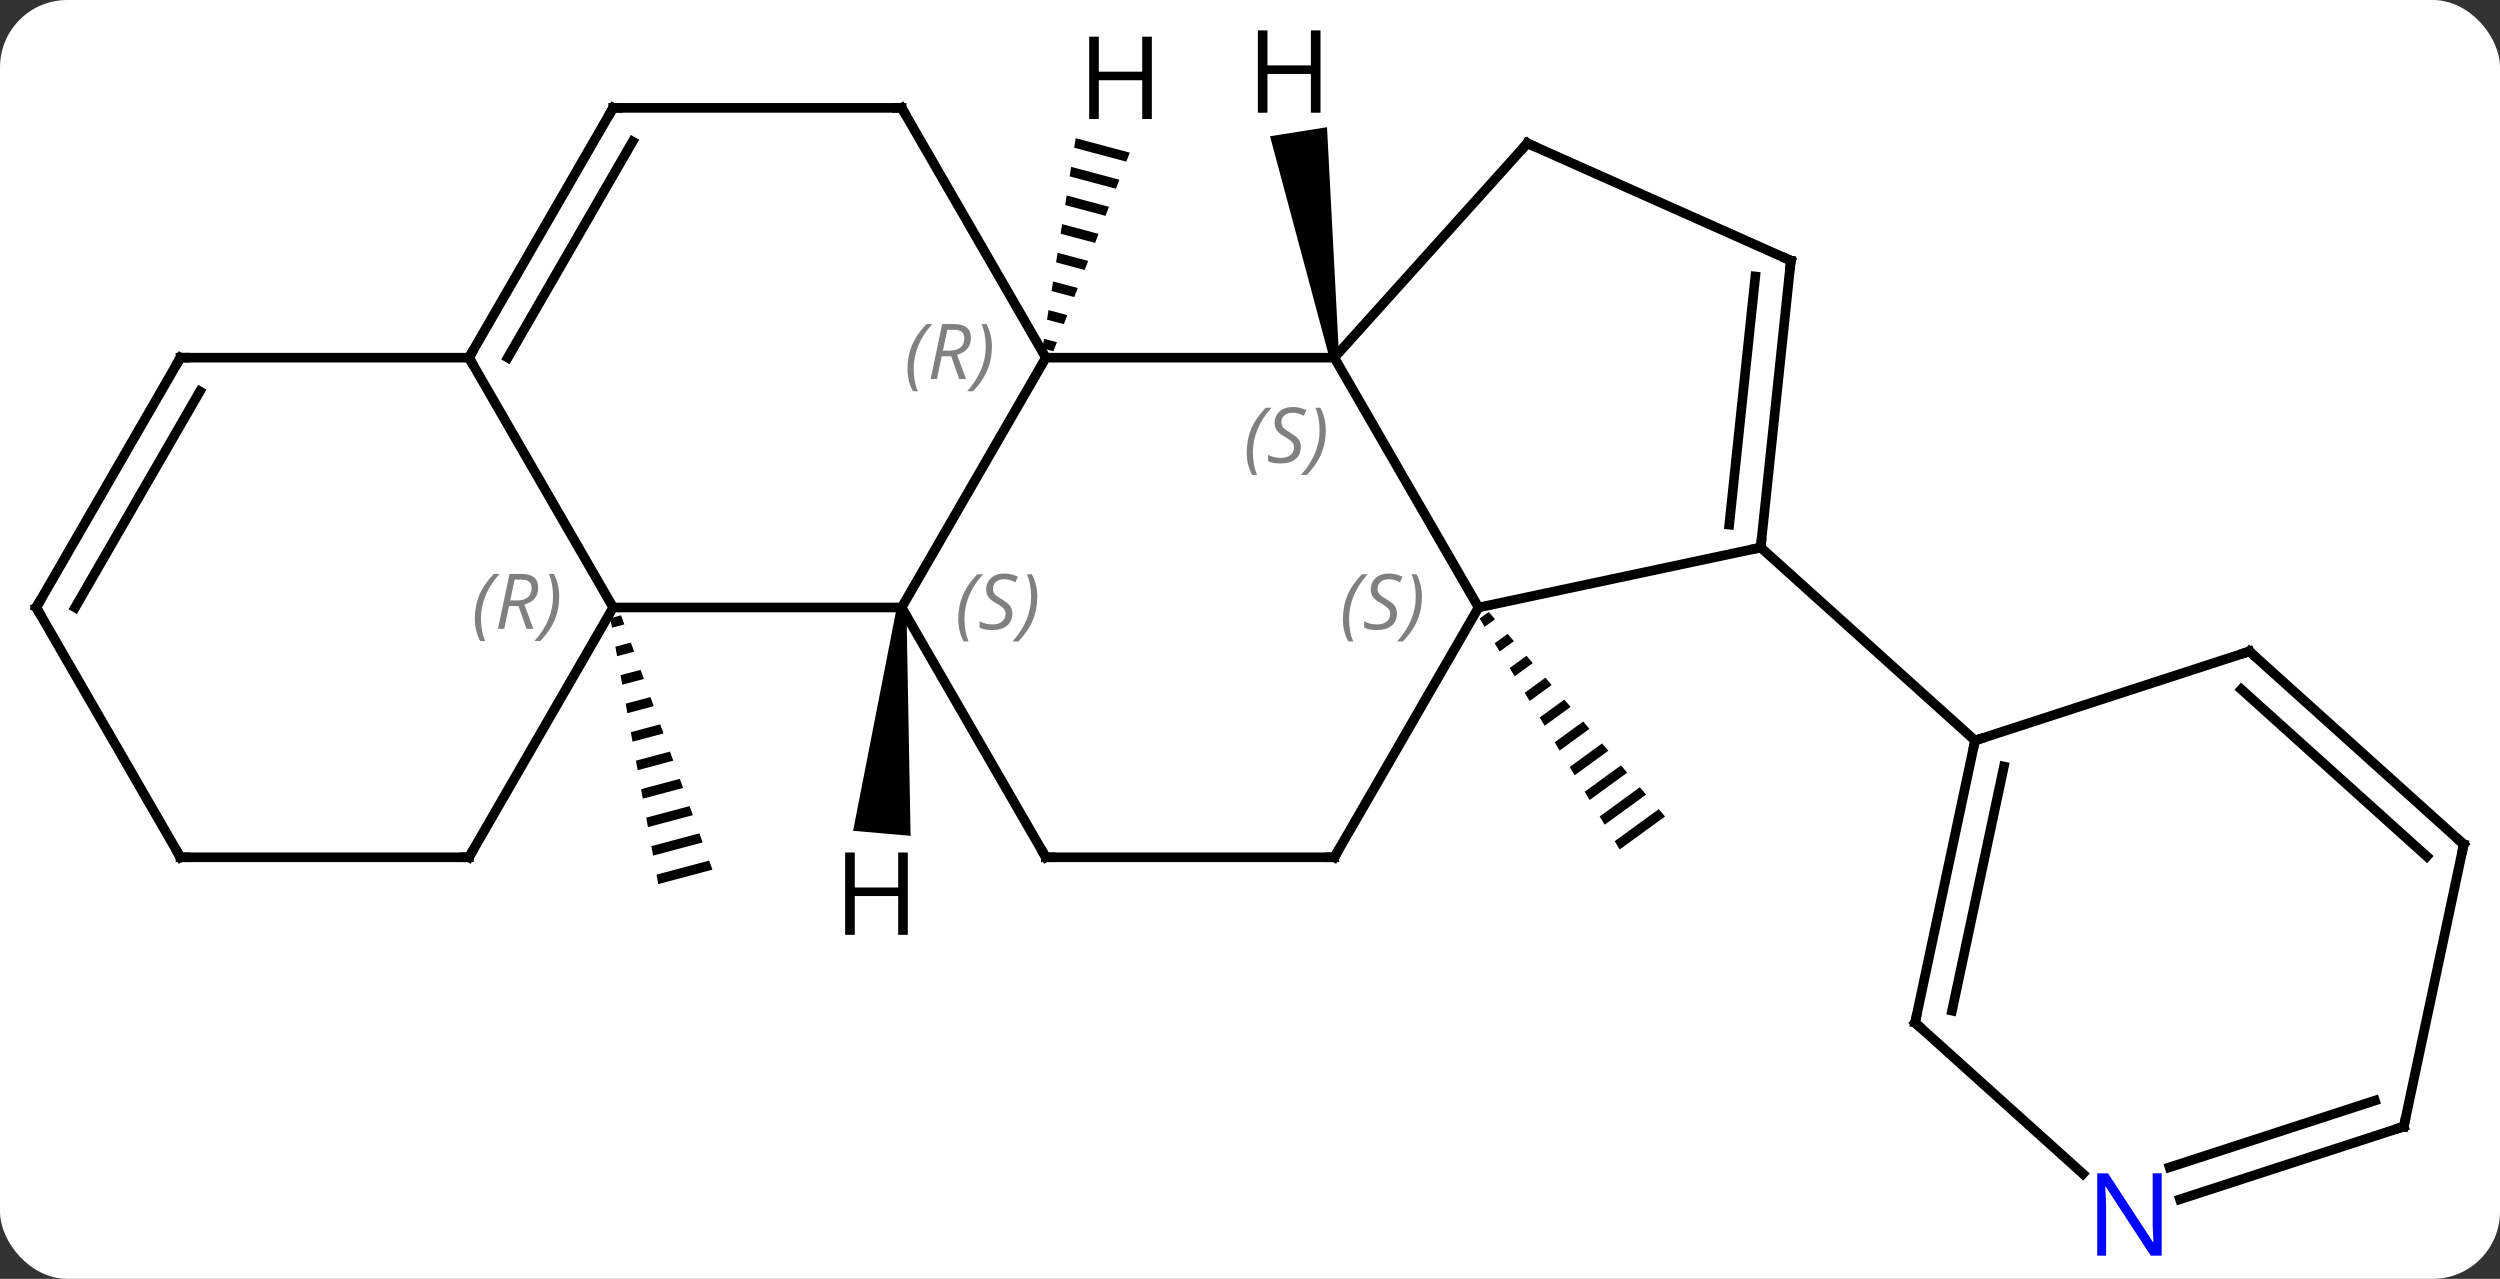 <svg width="260" viewBox="0 0 260 133" style="fill-opacity:1; color-rendering:auto; color-interpolation:auto; text-rendering:auto; stroke:black; stroke-linecap:square; stroke-miterlimit:10; shape-rendering:auto; stroke-opacity:1; fill:black; stroke-dasharray:none; font-weight:normal; stroke-width:1; font-family:'Open Sans'; font-style:normal; stroke-linejoin:miter; font-size:12; stroke-dashoffset:0; image-rendering:auto;" height="133" class="cas-substance-image" xmlns:xlink="http://www.w3.org/1999/xlink" xmlns="http://www.w3.org/2000/svg"><rect x="0" y="0" width="260" height="133" fill="#333333" stroke="none"/><svg class="cas-substance-single-component"><rect y="0" x="0" width="260" stroke="none" ry="7" rx="7" height="133" fill="white" class="cas-substance-group"/><svg y="0" x="0" width="260" viewBox="0 0 260 133" style="fill:black;" height="133" class="cas-substance-single-component-image"><svg><g><g transform="translate(130,67)" style="text-rendering:geometricPrecision; color-rendering:optimizeQuality; color-interpolation:linearRGB; stroke-linecap:butt; image-rendering:optimizeQuality;"><path style="stroke:none;" d="M24.828 -3.357 L23.884 -2.671 L24.404 -1.813 L25.482 -2.598 L24.828 -3.357 ZM26.792 -1.078 L25.445 -0.098 L25.965 0.76 L27.447 -0.319 L26.792 -1.078 ZM28.756 1.201 L27.005 2.475 L27.525 3.333 L29.411 1.96 L28.756 1.201 ZM30.721 3.48 L28.565 5.048 L29.085 5.906 L29.085 5.906 L31.375 4.239 L30.721 3.48 ZM32.685 5.759 L30.125 7.621 L30.645 8.479 L33.34 6.518 L33.34 6.518 L32.685 5.759 ZM34.65 8.038 L31.686 10.194 L31.686 10.194 L32.206 11.052 L32.206 11.052 L35.304 8.797 L34.65 8.038 ZM36.614 10.317 L33.246 12.767 L33.766 13.625 L33.766 13.625 L37.269 11.076 L36.614 10.317 ZM38.578 12.596 L34.806 15.34 L34.806 15.34 L35.326 16.198 L39.233 13.355 L38.578 12.596 ZM40.543 14.875 L36.366 17.913 L36.366 17.913 L36.886 18.77 L36.886 18.77 L41.198 15.634 L40.543 14.875 ZM42.507 17.154 L37.927 20.486 L38.447 21.343 L43.162 17.913 L43.162 17.913 L42.507 17.154 Z"/><path style="stroke:none;" d="M-65.409 -3.007 L-66.536 -2.706 L-66.357 -1.718 L-65.069 -2.062 L-65.409 -3.007 ZM-64.39 -0.173 L-66.001 0.257 L-65.822 1.245 L-64.051 0.772 L-64.39 -0.173 ZM-63.372 2.662 L-65.466 3.22 L-65.287 4.208 L-63.033 3.606 L-63.372 2.662 ZM-62.354 5.496 L-64.931 6.183 L-64.752 7.171 L-62.014 6.44 L-62.014 6.44 L-62.354 5.496 ZM-61.336 8.33 L-64.396 9.146 L-64.217 10.134 L-60.996 9.274 L-60.996 9.274 L-61.336 8.33 ZM-60.317 11.164 L-63.861 12.109 L-63.861 12.109 L-63.682 13.097 L-63.682 13.097 L-59.978 12.108 L-59.978 12.108 L-60.317 11.164 ZM-59.299 13.998 L-63.326 15.072 L-63.147 16.06 L-63.147 16.06 L-58.959 14.943 L-59.299 13.998 ZM-58.281 16.832 L-62.791 18.035 L-62.612 19.023 L-62.612 19.023 L-57.941 17.777 L-57.941 17.777 L-58.281 16.832 ZM-57.262 19.666 L-62.255 20.998 L-62.255 20.998 L-62.077 21.986 L-56.923 20.611 L-56.923 20.611 L-57.262 19.666 ZM-56.244 22.5 L-61.721 23.962 L-61.542 24.949 L-61.542 24.949 L-55.905 23.445 L-56.244 22.5 Z"/><line y2="-29.802" y1="-3.822" x2="8.769" x1="23.769" style="fill:none;"/><line y2="-10.059" y1="-3.822" x2="53.112" x1="23.769" style="fill:none;"/><line y2="22.158" y1="-3.822" x2="8.769" x1="23.769" style="fill:none;"/><line y2="-29.802" y1="-29.802" x2="-21.231" x1="8.769" style="fill:none;"/><line y2="-52.098" y1="-29.802" x2="28.842" x1="8.769" style="fill:none;"/><line y2="-39.894" y1="-10.059" x2="56.247" x1="53.112" style="fill:none;"/><line y2="-38.25" y1="-12.434" x2="52.555" x1="49.842" style="fill:none;"/><line y2="10.014" y1="-10.059" x2="75.405" x1="53.112" style="fill:none;"/><line y2="22.158" y1="22.158" x2="-21.231" x1="8.769" style="fill:none;"/><line y2="-3.822" y1="-29.802" x2="-36.231" x1="-21.231" style="fill:none;"/><line y2="-55.782" y1="-29.802" x2="-36.231" x1="-21.231" style="fill:none;"/><line y2="-39.894" y1="-52.098" x2="56.247" x1="28.842" style="fill:none;"/><line y2="-3.822" y1="22.158" x2="-36.231" x1="-21.231" style="fill:none;"/><line y2="-3.822" y1="-3.822" x2="-66.231" x1="-36.231" style="fill:none;"/><line y2="-55.782" y1="-55.782" x2="-66.231" x1="-36.231" style="fill:none;"/><line y2="-29.802" y1="-3.822" x2="-81.231" x1="-66.231" style="fill:none;"/><line y2="22.158" y1="-3.822" x2="-81.231" x1="-66.231" style="fill:none;"/><line y2="-29.802" y1="-55.782" x2="-81.231" x1="-66.231" style="fill:none;"/><line y2="-29.802" y1="-52.282" x2="-77.19" x1="-64.21" style="fill:none;"/><line y2="-29.802" y1="-29.802" x2="-111.231" x1="-81.231" style="fill:none;"/><line y2="22.158" y1="22.158" x2="-111.231" x1="-81.231" style="fill:none;"/><line y2="-3.822" y1="-29.802" x2="-126.231" x1="-111.231" style="fill:none;"/><line y2="-3.822" y1="-26.302" x2="-122.189" x1="-109.21" style="fill:none;"/><line y2="-3.822" y1="22.158" x2="-126.231" x1="-111.231" style="fill:none;"/><line y2="0.744" y1="10.014" x2="103.938" x1="75.405" style="fill:none;"/><line y2="39.36" y1="10.014" x2="69.168" x1="75.405" style="fill:none;"/><line y2="38.111" y1="12.718" x2="73.012" x1="78.408" style="fill:none;"/><line y2="20.817" y1="0.744" x2="126.231" x1="103.938" style="fill:none;"/><line y2="22.066" y1="4.697" x2="122.387" x1="103.098" style="fill:none;"/><line y2="55.077" y1="39.36" x2="86.626" x1="69.168" style="fill:none;"/><line y2="50.163" y1="20.817" x2="119.994" x1="126.231" style="fill:none;"/><line y2="50.163" y1="57.726" x2="119.994" x1="96.718" style="fill:none;"/><line y2="47.459" y1="54.397" x2="116.991" x1="95.636" style="fill:none;"/><path style="stroke:none;" d="M9.263 -29.88 L8.275 -29.724 L2.083 -52.832 L8.009 -53.771 Z"/><path style="stroke:none;" d="M-18.129 -52.628 L-18.285 -51.635 L-18.285 -51.635 L-12.864 -50.188 L-12.864 -50.188 L-12.503 -51.127 L-12.503 -51.127 L-18.129 -52.628 ZM-18.599 -49.648 L-18.756 -48.655 L-13.947 -47.371 L-13.947 -47.371 L-13.586 -48.31 L-13.586 -48.31 L-18.599 -49.648 ZM-19.07 -46.668 L-19.227 -45.674 L-19.227 -45.674 L-15.029 -44.554 L-15.029 -44.554 L-14.668 -45.493 L-14.668 -45.493 L-19.07 -46.668 ZM-19.541 -43.688 L-19.698 -42.694 L-19.698 -42.694 L-16.112 -41.737 L-16.112 -41.737 L-15.751 -42.676 L-15.751 -42.676 L-19.541 -43.688 ZM-20.012 -40.707 L-20.169 -39.714 L-20.169 -39.714 L-17.194 -38.92 L-17.194 -38.92 L-16.833 -39.859 L-16.833 -39.859 L-20.012 -40.707 ZM-20.483 -37.727 L-20.639 -36.734 L-20.639 -36.734 L-18.277 -36.103 L-18.277 -36.103 L-17.916 -37.042 L-17.916 -37.042 L-20.483 -37.727 ZM-20.953 -34.747 L-21.11 -33.754 L-21.11 -33.754 L-19.359 -33.286 L-19.359 -33.286 L-18.998 -34.225 L-18.998 -34.225 L-20.953 -34.747 ZM-21.424 -31.767 L-21.581 -30.773 L-21.581 -30.773 L-20.442 -30.469 L-20.442 -30.469 L-20.081 -31.408 L-21.424 -31.767 Z"/><path style="stroke:none;" d="M-36.729 -3.866 L-35.733 -3.778 L-35.298 19.927 L-41.276 19.404 Z"/></g><g transform="translate(130,67)" style="font-size:8.4px; fill:gray; text-rendering:geometricPrecision; image-rendering:optimizeQuality; color-rendering:optimizeQuality; font-family:'Open Sans'; font-style:italic; stroke:gray; color-interpolation:linearRGB;"><path style="stroke:none;" d="M9.661 -2.619 Q9.661 -3.947 10.129 -5.072 Q10.598 -6.197 11.629 -7.275 L12.239 -7.275 Q11.27 -6.213 10.786 -5.041 Q10.301 -3.869 10.301 -2.635 Q10.301 -1.306 10.739 -0.291 L10.223 -0.291 Q9.661 -1.322 9.661 -2.619 ZM15.283 -3.213 Q15.283 -2.385 14.736 -1.931 Q14.189 -1.478 13.189 -1.478 Q12.783 -1.478 12.47 -1.533 Q12.158 -1.588 11.877 -1.728 L11.877 -2.385 Q12.502 -2.056 13.205 -2.056 Q13.83 -2.056 14.205 -2.353 Q14.58 -2.65 14.58 -3.166 Q14.58 -3.478 14.377 -3.705 Q14.174 -3.931 13.611 -4.26 Q13.017 -4.588 12.791 -4.916 Q12.564 -5.244 12.564 -5.697 Q12.564 -6.431 13.08 -6.892 Q13.595 -7.353 14.439 -7.353 Q14.814 -7.353 15.15 -7.275 Q15.486 -7.197 15.861 -7.025 L15.595 -6.431 Q15.345 -6.588 15.025 -6.674 Q14.705 -6.76 14.439 -6.76 Q13.908 -6.76 13.588 -6.486 Q13.267 -6.213 13.267 -5.744 Q13.267 -5.541 13.338 -5.392 Q13.408 -5.244 13.549 -5.111 Q13.689 -4.978 14.111 -4.728 Q14.674 -4.385 14.877 -4.189 Q15.08 -3.994 15.181 -3.76 Q15.283 -3.525 15.283 -3.213 ZM17.878 -4.931 Q17.878 -3.603 17.401 -2.47 Q16.924 -1.338 15.909 -0.291 L15.299 -0.291 Q17.237 -2.447 17.237 -4.931 Q17.237 -6.26 16.799 -7.275 L17.315 -7.275 Q17.878 -6.213 17.878 -4.931 Z"/><path style="stroke:none;" d="M-0.34 -19.939 Q-0.34 -21.267 0.129 -22.392 Q0.598 -23.517 1.629 -24.595 L2.239 -24.595 Q1.27 -23.532 0.785 -22.36 Q0.301 -21.189 0.301 -19.954 Q0.301 -18.626 0.739 -17.61 L0.223 -17.61 Q-0.34 -18.642 -0.34 -19.939 ZM5.283 -20.532 Q5.283 -19.704 4.736 -19.251 Q4.189 -18.798 3.189 -18.798 Q2.783 -18.798 2.471 -18.853 Q2.158 -18.907 1.877 -19.048 L1.877 -19.704 Q2.502 -19.376 3.205 -19.376 Q3.83 -19.376 4.205 -19.673 Q4.58 -19.97 4.58 -20.485 Q4.58 -20.798 4.377 -21.024 Q4.174 -21.251 3.611 -21.579 Q3.018 -21.907 2.791 -22.235 Q2.564 -22.564 2.564 -23.017 Q2.564 -23.751 3.08 -24.212 Q3.596 -24.673 4.439 -24.673 Q4.814 -24.673 5.15 -24.595 Q5.486 -24.517 5.861 -24.345 L5.596 -23.751 Q5.346 -23.907 5.025 -23.993 Q4.705 -24.079 4.439 -24.079 Q3.908 -24.079 3.588 -23.806 Q3.268 -23.532 3.268 -23.064 Q3.268 -22.86 3.338 -22.712 Q3.408 -22.564 3.549 -22.431 Q3.689 -22.298 4.111 -22.048 Q4.674 -21.704 4.877 -21.509 Q5.08 -21.314 5.181 -21.079 Q5.283 -20.845 5.283 -20.532 ZM7.878 -22.251 Q7.878 -20.923 7.401 -19.79 Q6.924 -18.657 5.909 -17.61 L5.299 -17.61 Q7.237 -19.767 7.237 -22.251 Q7.237 -23.579 6.799 -24.595 L7.315 -24.595 Q7.878 -23.532 7.878 -22.251 Z"/></g><g transform="translate(130,67)" style="stroke-linecap:butt; font-size:8.4px; text-rendering:geometricPrecision; image-rendering:optimizeQuality; color-rendering:optimizeQuality; font-family:'Open Sans'; font-style:italic; color-interpolation:linearRGB; stroke-miterlimit:5;"><path style="fill:none;" d="M53.164 -10.556 L53.112 -10.059 L52.623 -9.955"/><path style="fill:none;" d="M9.019 21.725 L8.769 22.158 L8.269 22.158"/><path style="fill:gray; stroke:none;" d="M-35.62 -28.638 Q-35.62 -29.966 -35.151 -31.091 Q-34.682 -32.216 -33.651 -33.294 L-33.041 -33.294 Q-34.01 -32.232 -34.495 -31.06 Q-34.979 -29.888 -34.979 -28.654 Q-34.979 -27.325 -34.541 -26.31 L-35.057 -26.31 Q-35.62 -27.341 -35.62 -28.638 ZM-32.06 -29.95 L-32.56 -27.575 L-33.216 -27.575 L-32.013 -33.294 L-30.763 -33.294 Q-29.028 -33.294 -29.028 -31.857 Q-29.028 -30.497 -30.466 -30.107 L-29.528 -27.575 L-30.247 -27.575 L-31.075 -29.95 L-32.06 -29.95 ZM-31.482 -32.7 Q-31.872 -30.779 -31.935 -30.529 L-31.278 -30.529 Q-30.528 -30.529 -30.122 -30.857 Q-29.716 -31.185 -29.716 -31.81 Q-29.716 -32.279 -29.974 -32.489 Q-30.232 -32.7 -30.825 -32.7 L-31.482 -32.7 ZM-26.842 -30.95 Q-26.842 -29.622 -27.319 -28.489 Q-27.796 -27.357 -28.811 -26.31 L-29.421 -26.31 Q-27.483 -28.466 -27.483 -30.95 Q-27.483 -32.279 -27.921 -33.294 L-27.405 -33.294 Q-26.842 -32.232 -26.842 -30.95 Z"/><path style="fill:none;" d="M28.508 -51.726 L28.842 -52.098 L29.299 -51.895"/><path style="fill:none;" d="M56.195 -39.397 L56.247 -39.894 L55.79 -40.097"/><path style="fill:none;" d="M-20.731 22.158 L-21.231 22.158 L-21.481 21.725"/><path style="fill:gray; stroke:none;" d="M-30.34 -2.619 Q-30.34 -3.947 -29.871 -5.072 Q-29.402 -6.197 -28.371 -7.275 L-27.761 -7.275 Q-28.73 -6.213 -29.215 -5.041 Q-29.699 -3.869 -29.699 -2.635 Q-29.699 -1.306 -29.261 -0.291 L-29.777 -0.291 Q-30.34 -1.322 -30.34 -2.619 ZM-24.717 -3.213 Q-24.717 -2.385 -25.264 -1.931 Q-25.811 -1.478 -26.811 -1.478 Q-27.217 -1.478 -27.529 -1.533 Q-27.842 -1.588 -28.123 -1.728 L-28.123 -2.385 Q-27.498 -2.056 -26.795 -2.056 Q-26.17 -2.056 -25.795 -2.353 Q-25.42 -2.65 -25.42 -3.166 Q-25.42 -3.478 -25.623 -3.705 Q-25.826 -3.931 -26.389 -4.26 Q-26.983 -4.588 -27.209 -4.916 Q-27.436 -5.244 -27.436 -5.697 Q-27.436 -6.431 -26.92 -6.892 Q-26.404 -7.353 -25.561 -7.353 Q-25.186 -7.353 -24.85 -7.275 Q-24.514 -7.197 -24.139 -7.025 L-24.404 -6.431 Q-24.654 -6.588 -24.975 -6.674 Q-25.295 -6.76 -25.561 -6.76 Q-26.092 -6.76 -26.412 -6.486 Q-26.733 -6.213 -26.733 -5.744 Q-26.733 -5.541 -26.662 -5.392 Q-26.592 -5.244 -26.451 -5.111 Q-26.311 -4.978 -25.889 -4.728 Q-25.326 -4.385 -25.123 -4.189 Q-24.92 -3.994 -24.819 -3.76 Q-24.717 -3.525 -24.717 -3.213 ZM-22.122 -4.931 Q-22.122 -3.603 -22.599 -2.47 Q-23.076 -1.338 -24.091 -0.291 L-24.701 -0.291 Q-22.763 -2.447 -22.763 -4.931 Q-22.763 -6.26 -23.201 -7.275 L-22.685 -7.275 Q-22.122 -6.213 -22.122 -4.931 Z"/><path style="fill:none;" d="M-35.981 -55.349 L-36.231 -55.782 L-36.731 -55.782"/><path style="fill:gray; stroke:none;" d="M-80.62 -2.658 Q-80.62 -3.986 -80.151 -5.111 Q-79.682 -6.236 -78.651 -7.314 L-78.041 -7.314 Q-79.01 -6.252 -79.495 -5.08 Q-79.979 -3.908 -79.979 -2.674 Q-79.979 -1.345 -79.541 -0.33 L-80.057 -0.33 Q-80.62 -1.361 -80.62 -2.658 ZM-77.06 -3.97 L-77.56 -1.595 L-78.216 -1.595 L-77.013 -7.314 L-75.763 -7.314 Q-74.028 -7.314 -74.028 -5.877 Q-74.028 -4.517 -75.466 -4.127 L-74.528 -1.595 L-75.247 -1.595 L-76.075 -3.97 L-77.06 -3.97 ZM-76.481 -6.72 Q-76.872 -4.799 -76.935 -4.549 L-76.278 -4.549 Q-75.528 -4.549 -75.122 -4.877 Q-74.716 -5.205 -74.716 -5.83 Q-74.716 -6.299 -74.974 -6.51 Q-75.231 -6.72 -75.825 -6.72 L-76.481 -6.72 ZM-71.842 -4.97 Q-71.842 -3.642 -72.319 -2.51 Q-72.796 -1.377 -73.811 -0.33 L-74.421 -0.33 Q-72.483 -2.486 -72.483 -4.97 Q-72.483 -6.299 -72.921 -7.314 L-72.405 -7.314 Q-71.842 -6.252 -71.842 -4.97 Z"/><path style="fill:none;" d="M-65.731 -55.782 L-66.231 -55.782 L-66.481 -55.349"/><path style="fill:none;" d="M-80.981 -30.235 L-81.231 -29.802 L-80.981 -29.369"/><path style="fill:none;" d="M-80.981 21.725 L-81.231 22.158 L-81.731 22.158"/><path style="fill:none;" d="M-110.731 -29.802 L-111.231 -29.802 L-111.481 -29.369"/><path style="fill:none;" d="M-110.731 22.158 L-111.231 22.158 L-111.481 21.725"/><path style="fill:none;" d="M-125.981 -4.255 L-126.231 -3.822 L-125.981 -3.389"/><path style="fill:none;" d="M75.301 10.503 L75.405 10.014 L75.88 9.86"/><path style="fill:none;" d="M103.463 0.898 L103.938 0.744 L104.31 1.079"/><path style="fill:none;" d="M69.272 38.871 L69.168 39.36 L69.54 39.694"/><path style="fill:none;" d="M125.859 20.482 L126.231 20.817 L126.127 21.306"/></g><g transform="translate(130,67)" style="stroke-linecap:butt; fill:rgb(0,5,255); text-rendering:geometricPrecision; color-rendering:optimizeQuality; image-rendering:optimizeQuality; font-family:'Open Sans'; stroke:rgb(0,5,255); color-interpolation:linearRGB; stroke-miterlimit:5;"><path style="stroke:none;" d="M94.816 63.589 L93.675 63.589 L88.987 56.402 L88.941 56.402 Q89.034 57.667 89.034 58.714 L89.034 63.589 L88.112 63.589 L88.112 55.027 L89.237 55.027 L93.909 62.183 L93.956 62.183 Q93.956 62.027 93.909 61.167 Q93.862 60.308 93.878 59.933 L93.878 55.027 L94.816 55.027 L94.816 63.589 Z"/><path style="fill:none; stroke:black;" d="M120.098 49.674 L119.994 50.163 L119.519 50.318"/><path style="fill:black; stroke:none;" d="M7.332 -55.277 L6.332 -55.277 L6.332 -59.308 L1.816 -59.308 L1.816 -55.277 L0.816 -55.277 L0.816 -63.839 L1.816 -63.839 L1.816 -60.199 L6.332 -60.199 L6.332 -63.839 L7.332 -63.839 L7.332 -55.277 Z"/><path style="fill:black; stroke:none;" d="M-10.209 -54.623 L-11.209 -54.623 L-11.209 -58.654 L-15.725 -58.654 L-15.725 -54.623 L-16.725 -54.623 L-16.725 -63.185 L-15.725 -63.185 L-15.725 -59.545 L-11.209 -59.545 L-11.209 -63.185 L-10.209 -63.185 L-10.209 -54.623 Z"/><path style="fill:black; stroke:none;" d="M-35.589 30.22 L-36.589 30.22 L-36.589 26.189 L-41.105 26.189 L-41.105 30.22 L-42.105 30.22 L-42.105 21.658 L-41.105 21.658 L-41.105 25.298 L-36.589 25.298 L-36.589 21.658 L-35.589 21.658 L-35.589 30.22 Z"/></g></g></svg></svg></svg></svg>